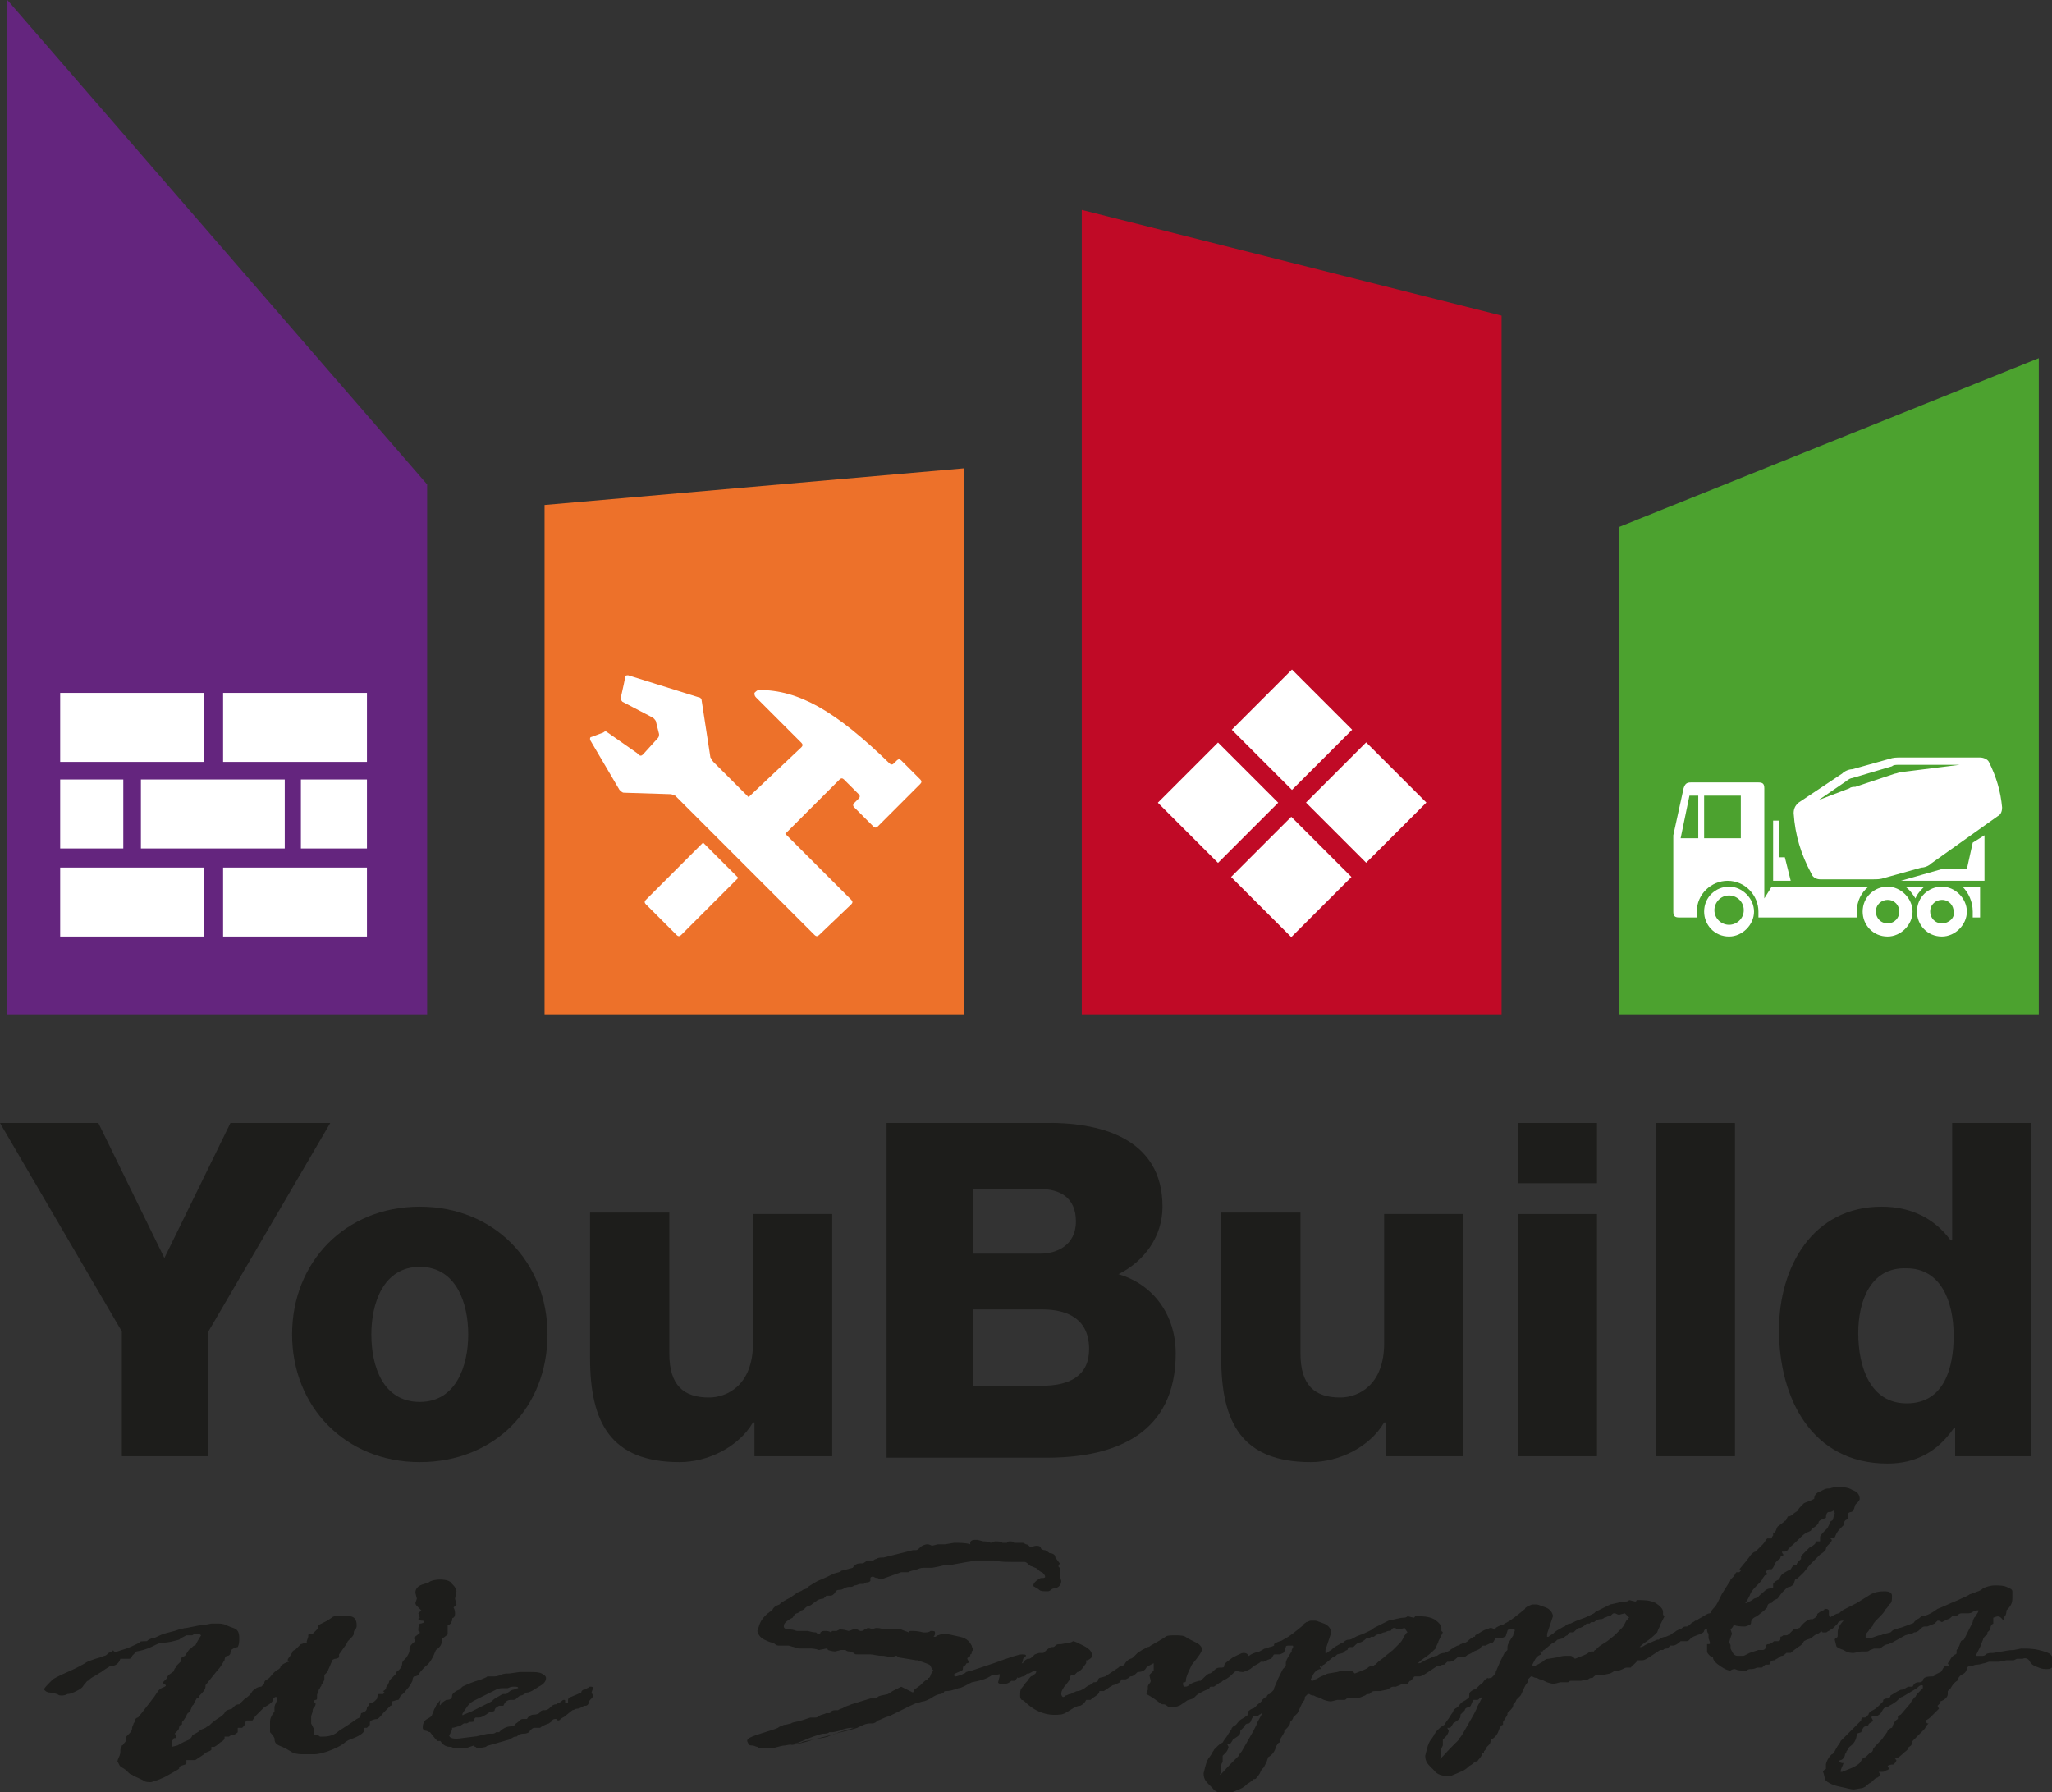 <?xml version="1.0" encoding="utf-8"?>
<!-- Generator: Adobe Illustrator 19.2.0, SVG Export Plug-In . SVG Version: 6.00 Build 0)  -->
<svg version="1.1" id="Layer_1" xmlns="http://www.w3.org/2000/svg" xmlns:xlink="http://www.w3.org/1999/xlink" x="0px" y="0px"
	 viewBox="0 0 139.8 122.1" style="enable-background:new 0 0 139.8 122.1;" xml:space="preserve">
<rect x="0" y="0" width="139.8" height="122.1" fill="#333333" stroke="none"/>
<style type="text/css">
	.st0{fill:#64257E;}
	.st1{fill:#ED712A;}
	.st2{fill:#C00A26;}
	.st3{fill:#4CA22F;}
	.st4{clip-path:url(#SVGID_2_);fill:#FFFFFF;}
	.st5{clip-path:url(#SVGID_2_);fill:#1D1D1B;}
	.st6{clip-path:url(#SVGID_4_);fill:#1D1D1B;}
	.st7{clip-path:url(#SVGID_6_);fill:#1D1D1B;}
	.st8{clip-path:url(#SVGID_8_);fill:#1D1D1B;}
</style>
<polygon class="st0" points="0.5,0 0.5,69.1 29.1,69.1 29.1,33 "/>
<polygon class="st1" points="65.7,69.1 37.1,69.1 37.1,34.4 65.7,31.9 "/>
<polygon class="st2" points="102.3,69.1 73.7,69.1 73.7,14.3 102.3,21.5 "/>
<polygon class="st3" points="110.3,35.9 110.3,69.1 138.9,69.1 138.9,24.4 "/>
<g>
	<defs>
		<rect id="SVGID_1_" width="139.8" height="122.1"/>
	</defs>
	<clipPath id="SVGID_2_">
		<use xlink:href="#SVGID_1_"  style="overflow:visible;"/>
	</clipPath>
	<path class="st4" d="M44,61.3c-0.1,0.1-0.1,0.2,0,0.3l2.1,2.1c0.1,0.1,0.2,0.1,0.3,0l3.9-3.9l-2.4-2.4L44,61.3z"/>
	<path class="st4" d="M42.2,53.8c0.1,0.1,0.2,0.2,0.3,0.2l3.2,0.1c0.1,0,0.2,0.1,0.3,0.1l2.6,2.6l2.4,2.4l4.4,4.4l0.1,0.1
		c0.1,0.1,0.2,0.1,0.3,0l2.2-2.1c0.1-0.1,0.1-0.2,0-0.3l-4.5-4.5l3.7-3.7c0.1-0.1,0.2-0.1,0.3,0l1,1c0.1,0.1,0.1,0.2,0,0.3l-0.3,0.3
		c-0.1,0.1-0.1,0.2,0,0.3l1.3,1.3c0.1,0.1,0.2,0.1,0.3,0l2.9-2.9c0.1-0.1,0.1-0.2,0-0.3l-1.3-1.3c-0.1-0.1-0.2-0.1-0.3,0l-0.2,0.2
		c-0.1,0.1-0.2,0.1-0.3,0c-3.7-3.6-6.2-5-8.9-5c-0.1,0-0.2,0.1-0.3,0.2c0,0.1,0,0.2,0.1,0.3l3.1,3.1c0.1,0.1,0.1,0.2,0,0.3L51,54.3
		l-2.4-2.4c-0.1-0.1-0.1-0.2-0.2-0.3l-0.6-3.9c0-0.1-0.1-0.2-0.2-0.2L42.8,46c-0.1,0-0.2,0-0.2,0.1l-0.1,0.5l-0.2,0.9
		c0,0.1,0,0.2,0.1,0.3l2.1,1.1c0.1,0.1,0.2,0.2,0.2,0.3l0.2,0.8c0,0.1,0,0.2-0.1,0.3l-1,1.1c-0.1,0.1-0.2,0.1-0.3,0l-0.1-0.1l-2-1.4
		c-0.1-0.1-0.2-0.1-0.3,0l-0.8,0.3c-0.1,0-0.1,0.1-0.1,0.1c0,0,0,0.1,0,0.1L42.2,53.8z"/>
	<path class="st4" d="M132.3,62.9c-0.5,0-0.8-0.4-0.8-0.8c0-0.5,0.4-0.8,0.8-0.8c0.5,0,0.8,0.4,0.8,0.8
		C133.2,62.5,132.8,62.9,132.3,62.9 M132.3,60.4c-0.9,0-1.7,0.7-1.7,1.7c0,0.9,0.7,1.7,1.7,1.7c0.9,0,1.7-0.8,1.7-1.7
		C134,61.2,133.2,60.4,132.3,60.4 M128.6,62.9c-0.5,0-0.8-0.4-0.8-0.8c0-0.5,0.4-0.8,0.8-0.8c0.5,0,0.8,0.4,0.8,0.8
		C129.4,62.5,129.1,62.9,128.6,62.9 M128.6,60.4c-0.9,0-1.7,0.7-1.7,1.7c0,0.9,0.7,1.7,1.7,1.7c0.9,0,1.7-0.8,1.7-1.7
		C130.3,61.2,129.5,60.4,128.6,60.4 M117.8,63c-0.5,0-1-0.4-1-1c0-0.5,0.4-1,1-1c0.5,0,1,0.4,1,1C118.8,62.6,118.3,63,117.8,63
		 M117.8,60.4c-0.9,0-1.7,0.7-1.7,1.7c0,0.9,0.7,1.7,1.7,1.7c0.9,0,1.7-0.8,1.7-1.7C119.5,61.2,118.7,60.4,117.8,60.4"/>
	<path class="st4" d="M130.5,61.2c0.1-0.3,0.4-0.6,0.6-0.8h-1.3C130.1,60.6,130.3,60.9,130.5,61.2 M134.4,62.1c0,0.1,0,0.3,0,0.4
		h0.5v-2.1h-1.2C134.1,60.8,134.4,61.4,134.4,62.1 M129.1,52.7c0.1,0,0.3-0.1,0.4-0.1l4-0.5h-4.2c-0.1,0-0.3,0-0.4,0.1l-2.7,0.8
		c-0.1,0-0.3,0.1-0.4,0.2l-1.9,1.3l2.1-0.8c0.1-0.1,0.3-0.1,0.4-0.1L129.1,52.7z M131.6,58.8c-0.2,0.2-0.5,0.3-0.7,0.3l-2.5,0.7
		c-0.3,0.1-0.5,0.1-0.8,0.1H124c-0.2,0-0.5-0.1-0.6-0.4c-0.7-1.3-1.1-2.6-1.2-4.1c0-0.3,0.1-0.5,0.3-0.7l3-2
		c0.2-0.2,0.5-0.3,0.7-0.3l2.5-0.7c0.3-0.1,0.5-0.1,0.8-0.1h5.4c0.2,0,0.5,0.1,0.6,0.3c0.5,1,0.8,2,0.9,3.1c0,0.3-0.1,0.5-0.3,0.6
		L131.6,58.8z M134,59.2h-1.7l-2.8,0.8h5.7v-3.1l-0.8,0.5L134,59.2z M118.6,54.2h-2.5v2.9h2.5V54.2z M115.7,54.2h-0.6l-0.6,2.9h1.2
		V54.2z M120.7,60.4h6.6c-0.5,0.4-0.8,1-0.8,1.7c0,0.1,0,0.3,0,0.4h-6.7v-0.4c0-1.1-0.9-2.1-2.1-2.1c-1.1,0-2.1,0.9-2.1,2.1v0.4
		h-1.2c-0.3,0-0.4-0.1-0.4-0.4v-4.8c0-0.1,0-0.3,0-0.4l0.7-3.2c0.1-0.3,0.2-0.4,0.5-0.4h4.6c0.3,0,0.4,0.1,0.4,0.4v7.5L120.7,60.4z
		 M122,60h-1.2v-4.1h0.4v2.5h0.4L122,60z"/>
	<rect x="80.1" y="51.8" transform="matrix(0.707 -0.707 0.707 0.707 -14.371 74.689)" class="st4" width="5.8" height="5.8"/>
	<rect x="85.1" y="46.8" transform="matrix(0.707 -0.707 0.707 0.707 -9.334 76.787)" class="st4" width="5.8" height="5.8"/>
	
		<rect x="90.2" y="51.8" transform="matrix(0.707 -0.707 0.707 0.707 -11.419 81.82)" class="st4" width="5.8" height="5.8"/>
	<rect x="85.1" y="56.8" transform="matrix(0.707 -0.707 0.707 0.707 -16.451 79.749)" class="st4" width="5.8" height="5.8"/>
	<rect x="4.1" y="53.1" class="st4" width="4.3" height="4.7"/>
	<rect x="20.5" y="53.1" class="st4" width="4.5" height="4.7"/>
	<rect x="9.6" y="53.1" class="st4" width="9.8" height="4.7"/>
	<rect x="4.1" y="47.2" class="st4" width="9.8" height="4.7"/>
	<rect x="15.2" y="47.2" class="st4" width="9.8" height="4.7"/>
	<rect x="4.1" y="59.1" class="st4" width="9.8" height="4.7"/>
	<rect x="15.2" y="59.1" class="st4" width="9.8" height="4.7"/>
	<polygon class="st5" points="15.7,76.5 11.2,85.7 6.7,76.5 0,76.5 8.3,90.7 8.3,99.2 14.2,99.2 14.2,90.7 22.5,76.5 	"/>
	<path class="st5" d="M28.6,95.5c2.5,0,3.3-2.5,3.3-4.6c0-2.1-0.8-4.6-3.3-4.6s-3.3,2.5-3.3,4.6C25.3,93.1,26.1,95.5,28.6,95.5
		 M28.6,82.2c5.1,0,8.7,3.8,8.7,8.7c0,5-3.6,8.7-8.7,8.7c-5.1,0-8.7-3.8-8.7-8.7C19.9,86,23.5,82.2,28.6,82.2"/>
	<path class="st5" d="M56.6,99.2h-5.2v-2.3h-0.1c-1,1.7-3.1,2.7-5,2.7c-4.7,0-6.1-2.7-6.1-7.1v-9.9h5.4v9.6c0,2.2,1,3,2.7,3
		c1.2,0,3-0.8,3-3.7v-8.8h5.4V99.2z"/>
	<path class="st5" d="M66.3,94.4h4.7c1.9,0,3.2-0.7,3.2-2.5c0-2-1.4-2.7-3.2-2.7h-4.7V94.4z M66.3,85.4h4.6c1,0,2.4-0.5,2.4-2.2
		c0-1.7-1.2-2.2-2.4-2.2h-4.6V85.4z M60.4,76.5H71c3.9-0.1,8.2,1,8.2,5.7c0,2-1.2,3.7-3,4.6c2.4,0.7,3.9,2.8,3.9,5.4
		c0,5.4-4,7.1-8.8,7.1H60.4V76.5z"/>
	<path class="st5" d="M99.6,99.2h-5.2v-2.3h-0.1c-1,1.7-3.1,2.7-5,2.7c-4.7,0-6.1-2.7-6.1-7.1v-9.9h5.4v9.6c0,2.2,1,3,2.7,3
		c1.2,0,3-0.8,3-3.7v-8.8h5.4V99.2z"/>
	<path class="st5" d="M103.4,82.7h5.4v16.5h-5.4V82.7z M108.8,80.6h-5.4v-4.1h5.4V80.6z"/>
	<rect x="112.8" y="76.5" class="st5" width="5.4" height="22.7"/>
	<path class="st5" d="M126.6,90.8c0,2.3,0.8,4.8,3.3,4.8c2.6,0,3.2-2.5,3.2-4.6c0-2.4-0.9-4.6-3.2-4.6
		C127.4,86.3,126.6,88.7,126.6,90.8 M138.4,99.2h-5.2v-1.9h-0.1c-1.1,1.6-2.6,2.4-4.5,2.4c-5.2,0-7.4-4.5-7.4-9.1
		c0-4.3,2.3-8.4,7-8.4c2,0,3.6,0.8,4.7,2.3h0.1v-8h5.4V99.2z"/>
	<path class="st5" d="M8,112.5l0.3-0.1c0.4-0.1,0.8-0.3,1.2-0.5c0-0.1,0.2-0.1,0.5-0.1c0.1-0.1,0.3-0.2,0.4-0.2
		c0.1,0,0.3-0.1,0.5-0.2c0.2-0.1,0.6-0.2,1-0.3l0.3-0.1c0.1,0,0.3-0.1,0.5-0.1l0.5-0.1c0.4-0.1,0.8-0.1,1.2-0.2c0,0,0.2,0,0.5,0
		c0.3,0,0.5,0.1,0.5,0.1s0.2,0.1,0.5,0.2c0.3,0.1,0.4,0.3,0.4,0.7c0,0.2,0,0.4-0.1,0.6c0,0-0.1,0-0.3,0.1s-0.2,0.2-0.2,0.3
		c0,0.1-0.1,0.2-0.2,0.2c-0.1,0-0.2,0.1-0.2,0.3c-0.1,0.1-0.2,0.4-0.5,0.7l-0.8,1l0,0.1c0,0.2-0.2,0.4-0.4,0.6l-0.1,0.2l-0.1,0
		c-0.1,0.2-0.2,0.3-0.2,0.4l-0.1,0.1c-0.1,0.2-0.1,0.4-0.3,0.5c0,0-0.1,0.1-0.1,0.2l-0.2,0.3c-0.1,0.1-0.1,0.1-0.1,0.2
		c0,0.1,0,0.1-0.1,0.1c0,0-0.1,0.1-0.1,0.2c0,0.1-0.1,0.2-0.2,0.3s-0.1,0.1-0.1,0.1l0.1,0.1l0,0.1c0,0,0,0.1,0,0.1c0,0-0.1,0-0.1,0
		c0,0-0.1,0-0.1,0.1c0,0-0.1,0.1-0.1,0.1l0,0.2l0,0.2l0,0l0.4-0.1c0,0,0.3-0.2,0.8-0.4c0.1-0.1,0.2-0.2,0.2-0.3
		c0.2-0.1,0.4-0.2,0.5-0.3c0.1-0.1,0.2-0.1,0.4-0.2c0.1-0.1,0.2-0.1,0.3-0.2c0.1-0.1,0.3-0.3,0.8-0.6l0.2-0.2c0-0.1,0.1-0.2,0.5-0.3
		l0.2-0.2c0,0,0.1-0.1,0.3-0.1c0.1-0.1,0.2-0.2,0.4-0.4c0.2-0.1,0.4-0.3,0.5-0.5c0.2-0.2,0.4-0.3,0.6-0.3l0.2-0.2
		c0-0.1,0-0.2,0.2-0.3c0.2-0.1,0.3-0.3,0.4-0.4c0.1-0.1,0.2-0.2,0.4-0.3l0.1-0.1c0-0.1,0.1-0.2,0.3-0.3c0.2-0.1,0.3-0.1,0.3-0.1
		l-0.1-0.1c0,0,0-0.1,0.1-0.2c0.1-0.1,0.1-0.2,0.2-0.3c0-0.1,0.1-0.2,0.2-0.2c0.2-0.2,0.3-0.3,0.4-0.4c0.1,0,0.2-0.1,0.4-0.1l0-0.1
		l0.1-0.3l0-0.1c0-0.1,0.1-0.1,0.3-0.1c0,0,0.1-0.1,0.2-0.2c0.1-0.1,0.2-0.2,0.2-0.3l0-0.1c0.2-0.1,0.4-0.2,0.6-0.3l0.3-0.2
		c0.1-0.1,0.2-0.1,0.3-0.1c0.1,0,0.2,0,0.3,0c0.1,0,0.3,0,0.6,0c0.3,0,0.5,0.2,0.5,0.6c0,0.1,0,0.2-0.1,0.3
		c-0.1,0.1-0.1,0.2-0.1,0.3c0,0.1-0.1,0.2-0.4,0.5l-0.1,0.2l-0.5,0.7l0,0.1l0,0.1c0,0-0.1,0.1-0.3,0.1l-0.2,0.1c0,0,0,0,0,0.1
		l-0.3,0.7c0,0-0.1,0.1-0.2,0.2c0,0,0,0.1,0,0.2c0,0.1,0,0.2-0.1,0.3c0,0.1-0.1,0.1-0.1,0.2c0,0.1-0.1,0.1-0.1,0.2
		c-0.1,0.1-0.1,0.2-0.1,0.2l0,0.1c-0.1,0.1-0.1,0.1-0.1,0.2l0,0.1l0,0.1c0,0,0,0.1-0.1,0.1c-0.1,0-0.1,0.1-0.1,0.1
		c0,0,0,0.1,0.1,0.1l0,0.1c0,0,0,0.1-0.1,0.2c-0.1,0.1-0.1,0.2-0.1,0.3l-0.1,0.3l0,0.2l0,0.3l0.2,0.4l0,0.3c0,0.1,0.1,0.1,0.2,0.1
		c0.1,0,0.2,0.1,0.2,0.1c0,0,0.1,0,0.2,0c0.4,0,0.8-0.1,1.1-0.4c0.8-0.5,1.2-0.8,1.2-0.8l0.2-0.1c0.1-0.2,0.1-0.3,0.1-0.3
		c0,0,0.1,0,0.2-0.1c0.1,0,0.2-0.1,0.2-0.3l0.1-0.1l0.1-0.2c0.3,0,0.4-0.2,0.5-0.3c0-0.2,0.1-0.3,0.1-0.3l0.3,0l0.1-0.1l-0.1-0.1
		c0.2-0.1,0.2-0.2,0.2-0.2c0,0,0-0.1,0.1-0.2l0.1-0.2c0-0.1,0.1-0.2,0.2-0.3c0.1-0.1,0.2-0.2,0.3-0.3l0-0.1c0.3-0.2,0.4-0.4,0.4-0.6
		c0-0.1,0.1-0.2,0.3-0.4c0.1-0.2,0.2-0.3,0.2-0.5l0-0.1c0-0.1,0.1-0.3,0.4-0.5l-0.1-0.2c0-0.1,0.1-0.1,0.2-0.2
		c0.1-0.1,0.2-0.1,0.2-0.2c0,0,0-0.1-0.1-0.1l0-0.1c0-0.1,0-0.2,0.1-0.4c0.2,0,0.3-0.1,0.3-0.1c0-0.1-0.1-0.1-0.2-0.1
		c-0.1,0-0.2-0.1-0.2-0.1c0,0,0-0.1,0.1-0.1l-0.1-0.3c0,0,0.1-0.1,0.2-0.2c0,0-0.1-0.1-0.1-0.1c0,0-0.1-0.1-0.2-0.2
		c-0.1-0.1-0.1-0.2-0.1-0.2l0.1-0.3l-0.1-0.4c0-0.3,0.2-0.5,0.6-0.6l0.3-0.1c0.1-0.1,0.4-0.2,0.8-0.2c0.4,0,0.7,0.1,0.8,0.3l0.1,0.1
		c0.1,0.1,0.2,0.3,0.2,0.4l-0.1,0.5l0.1,0.4c0,0,0,0.1-0.1,0.1l-0.1,0.1c0.1,0.2,0.1,0.3,0.1,0.4c0,0.1,0,0.2-0.1,0.3
		c-0.1,0-0.1,0.1-0.1,0.2l-0.1,0.2c-0.1,0.1-0.2,0.1-0.2,0.1c0,0,0,0.2,0,0.6c0,0.1-0.1,0.1-0.2,0.2c-0.1,0.1-0.2,0.1-0.2,0.1
		c0,0,0,0.1,0,0.1l0,0.1c0,0.2-0.1,0.4-0.4,0.6c-0.2,0.5-0.4,0.9-0.7,1.1c-0.2,0.2-0.4,0.4-0.5,0.6c0,0-0.1,0.1-0.3,0.1
		c0,0-0.1,0.1-0.1,0.3c-0.1,0.2-0.2,0.4-0.4,0.6c-0.2,0.3-0.4,0.4-0.4,0.4l-0.1,0.2c0,0.1-0.1,0.1-0.1,0.1c-0.1,0-0.3,0.1-0.4,0.1
		l0,0.2c0,0,0,0.1-0.1,0.1c-0.1,0.1-0.2,0.2-0.4,0.4c-0.2,0.2-0.3,0.4-0.5,0.5c-0.2,0-0.4,0.1-0.4,0.1c0,0,0,0-0.1,0.1
		c0,0.1,0,0.1,0,0.2c0,0-0.1,0.1-0.2,0.2c0,0-0.1,0-0.1,0c-0.1,0-0.1,0-0.1,0.1l0,0l0,0.1c0,0.1-0.2,0.3-0.7,0.5
		c-0.3,0.1-0.5,0.2-0.6,0.3c-0.1,0.1-0.4,0.3-0.9,0.5c-0.5,0.2-0.9,0.3-1.2,0.3l-0.3,0l-0.5,0c-0.4,0-0.7-0.1-0.8-0.2
		c-0.2-0.1-0.3-0.2-0.4-0.2c-0.1-0.1-0.2-0.1-0.4-0.2c-0.2-0.1-0.3-0.2-0.3-0.5c0,0-0.1-0.2-0.3-0.4c0-0.2,0-0.4,0-0.5l0-0.2
		c0-0.1,0-0.2,0.1-0.4c0.1-0.2,0.2-0.3,0.2-0.3l0-0.1l0-0.2c0,0,0-0.1,0.1-0.3c0.1-0.2,0.1-0.3,0.1-0.3c0-0.1-0.1-0.1-0.1-0.1
		c-0.1,0-0.2,0.1-0.2,0.2c0,0.1-0.2,0.3-0.6,0.5l-0.5,0.5c0,0-0.1,0.1-0.1,0.1l-0.2,0.3c0,0-0.1,0-0.1,0c0,0,0,0-0.1,0l-0.2,0
		c0,0-0.1,0.1-0.1,0.2c0,0.1-0.1,0.2-0.2,0.3l-0.3,0l0,0.1l0,0.2c0,0-0.1,0.1-0.3,0.2c-0.1,0-0.2,0-0.3,0.1c0,0,0,0,0,0l-0.3,0l0,0
		l0,0.1c0,0.1-0.1,0.2-0.3,0.3c-0.2,0.2-0.4,0.3-0.4,0.3c-0.1,0-0.2,0-0.2,0l0,0l0,0.2c-0.1,0.1-0.2,0.1-0.4,0.2
		c0,0-0.1,0.1-0.1,0.1l-0.6,0.4c-0.1,0-0.2,0-0.4,0c0,0-0.1,0-0.2,0c0,0,0,0.1,0,0.2c0,0.1-0.1,0.1-0.4,0.2l-0.1,0.1
		c0.1,0.1-0.2,0.2-0.7,0.5c-0.5,0.3-0.9,0.4-1.2,0.5c-0.2,0-0.4,0-0.5-0.1C9.2,121,9.1,121,9,120.9c-0.1,0-0.2-0.1-0.3-0.2
		c-0.1-0.1-0.2-0.2-0.4-0.3c-0.2-0.1-0.2-0.3-0.3-0.4c0,0,0-0.1,0.1-0.3c0.1-0.2,0.1-0.3,0.1-0.5c0-0.1,0.1-0.2,0.1-0.3
		c0.1,0,0.1-0.1,0.2-0.2c0.1-0.1,0.1-0.2,0.1-0.2l0-0.1c0,0,0,0,0-0.1c0,0,0.1-0.1,0.2-0.2c0.1-0.1,0.2-0.2,0.2-0.4
		c0-0.1,0.1-0.2,0.1-0.3c0,0,0.1-0.1,0.1-0.2c0-0.1,0.1-0.2,0.2-0.2c0.1-0.1,0.4-0.5,1.1-1.4c0.2-0.3,0.3-0.5,0.5-0.6
		c0.2-0.1,0.3-0.1,0.3-0.2c-0.1-0.1-0.2-0.1-0.2-0.2l0.3-0.3c0-0.1,0-0.1,0.1-0.2c0.1-0.1,0.2-0.1,0.2-0.2l0.1,0
		c0.1-0.2,0.1-0.3,0.2-0.3c0,0,0-0.1,0-0.1c0,0,0.1-0.1,0.3-0.3l0-0.2l0.1-0.1l0.2-0.1c0.2-0.3,0.3-0.5,0.4-0.5l0.1-0.1
		c0.1-0.1,0.1-0.1,0.2-0.1c0.2-0.4,0.4-0.7,0.4-0.7c0,0-0.1-0.1-0.2-0.1l-0.1,0c-0.2,0-0.3,0.1-0.3,0.1l-0.4,0
		c-0.2,0.1-0.4,0.2-0.5,0.3c-0.4,0.1-0.7,0.2-1.1,0.2c-0.2,0-0.4,0.1-0.6,0.2c-0.2,0.1-0.6,0.3-1.2,0.4L9,112.8
		C9,112.9,8.9,113,8.8,113l-0.6,0c-0.1,0.3-0.3,0.5-0.7,0.5c-0.3,0.2-0.5,0.3-0.6,0.4c-0.2,0.1-0.3,0.2-0.5,0.3
		c-0.2,0.1-0.3,0.2-0.4,0.3c-0.1,0-0.1,0.1-0.3,0.3c-0.1,0.2-0.3,0.3-0.5,0.4c-0.2,0.1-0.4,0.2-0.6,0.2c-0.2,0.1-0.3,0.1-0.4,0.1
		c-0.1,0-0.2,0-0.3-0.1c-0.1,0-0.3-0.1-0.5-0.1c-0.2,0-0.3-0.1-0.4-0.2c0-0.1,0.2-0.3,0.6-0.7c0,0,0.3-0.2,1-0.5
		c0.7-0.3,1-0.5,1.2-0.6c0.1-0.1,0.4-0.2,0.7-0.3c0.4-0.1,0.6-0.2,0.6-0.2c0.1,0,0.2-0.1,0.3-0.2c0.2-0.1,0.3-0.1,0.3-0.2
		C7.8,112.6,7.9,112.5,8,112.5"/>
	<path class="st5" d="M33.6,115.2l-0.2,0.1c0,0-0.2,0.1-0.4,0.2c-0.2,0.1-0.4,0.2-0.6,0.3c-0.2,0.1-0.4,0.2-0.6,0.5
		c-0.2,0.3-0.3,0.4-0.3,0.5c0,0,0,0.1,0.1,0l0.5-0.2c0.2-0.1,0.4-0.2,0.6-0.3c0.2-0.1,0.4-0.2,0.8-0.4l0.1-0.1c0,0,0.1-0.1,0.3-0.2
		c0.2-0.1,0.3-0.2,0.4-0.2l0.2,0c0.2-0.2,0.4-0.3,0.5-0.3c0.2-0.1,0.3-0.1,0.3-0.1c0-0.1-0.1-0.1-0.3-0.1c-0.1,0-0.2,0-0.4,0.1
		l-0.4,0c0,0-0.2,0-0.4,0.1L33.6,115.2z M30.1,116l0.3-0.2c0.3,0,0.4-0.1,0.4-0.3c0-0.1,0.2-0.3,0.5-0.4l0.2-0.2
		c0.2-0.1,0.6-0.3,1.3-0.5c0.2-0.1,0.3-0.1,0.4-0.2c0,0,0,0,0.1,0l0.3,0c0.1,0,0.3,0,0.5-0.1c0.2-0.1,0.4-0.1,0.6-0.1l0.7-0.1
		c0,0,0.1,0,0.3,0c0.1,0,0.3,0,0.5,0c0.2,0,0.5,0,0.7,0.1c0.2,0.1,0.3,0.2,0.3,0.3c0,0.2-0.1,0.4-0.5,0.6c-0.3,0.2-0.6,0.4-0.8,0.4
		c-0.2,0.1-0.3,0.2-0.4,0.2c-0.1,0-0.2,0.1-0.3,0.2c-0.1,0.1-0.2,0.1-0.2,0.1c0,0-0.1,0-0.1,0c0,0-0.1,0-0.1,0
		c-0.2,0-0.4,0.1-0.5,0.4l-0.3,0c-0.2,0.1-0.3,0.2-0.3,0.3c0,0.1-0.2,0.1-0.3,0.1c-0.4,0.3-0.6,0.4-0.8,0.4c0,0-0.1,0-0.2,0
		c-0.1,0.1-0.1,0.1-0.1,0.2c0,0.1-0.1,0.1-0.3,0.1l-0.2,0.1l-0.2,0l-0.3,0.2c-0.2,0-0.3,0.1-0.5,0.1c0,0.1,0,0.2-0.1,0.3
		c0,0.1-0.1,0.2-0.1,0.2c0,0.2,0.3,0.3,0.9,0.2l0.8-0.1c0.2,0,0.4-0.1,0.6-0.1c0.2-0.1,0.4-0.1,0.6-0.1c0.1,0,0.2,0,0.3-0.1l0.2,0
		c0.1-0.1,0.2-0.2,0.4-0.3c0.2-0.1,0.4-0.1,0.5-0.1l0.2-0.1c0-0.1,0.1-0.1,0.2-0.2l0.1-0.1c0.1-0.1,0.2-0.1,0.2-0.1l0.2,0l0.1,0
		c0.1-0.2,0.3-0.3,0.5-0.3c0.2,0,0.4-0.1,0.4-0.2c0.1-0.1,0.2-0.1,0.3-0.1c0.2,0,0.3-0.1,0.4-0.2c0.1-0.1,0.2-0.2,0.4-0.2
		c0.1-0.1,0.3-0.1,0.3-0.2c0.1,0,0.1-0.1,0.2-0.1c0.1,0,0.1,0,0.1,0.1c0,0.1,0,0.1,0.1,0.1c0,0,0.1,0,0.1,0c0,0,0-0.1,0-0.1l0-0.1
		c0-0.1,0.1-0.2,0.2-0.2l0.7-0.3c0-0.1,0.1-0.2,0.2-0.2c0.1,0,0.2-0.1,0.2-0.1c0.1,0,0.1-0.1,0.2-0.1c0.1,0,0.2,0,0.2,0.1l-0.1,0.3
		l0.1,0.2c0,0,0,0.1-0.1,0.2c-0.1,0.1-0.2,0.2-0.2,0.3c0,0.1-0.1,0.2-0.2,0.2l-0.1,0c-0.2,0.1-0.3,0.2-0.5,0.2
		c-0.1,0-0.2,0.1-0.3,0.1l-0.5,0.4c-0.1,0.1-0.2,0.1-0.3,0.2c-0.1,0.1-0.1,0.1-0.2,0.1l-0.1-0.1c0,0,0,0-0.1,0
		c-0.1,0-0.2,0.1-0.2,0.1c0,0.1-0.1,0.1-0.2,0.2c-0.3,0.1-0.5,0.2-0.6,0.3l-0.1,0l-0.3,0c-0.1,0-0.2,0.1-0.3,0.2
		c0,0.1-0.2,0.2-0.4,0.2c-0.3,0-0.4,0.1-0.5,0.2c0,0-0.1,0-0.1,0c-0.1,0-0.2,0.1-0.4,0.2l-1.4,0.4c-0.1,0-0.2,0.1-0.2,0.1l-0.5,0.1
		c-0.1,0-0.1,0-0.2-0.1c-0.1,0-0.1-0.1-0.1-0.1l-0.3,0.1c-0.2,0.1-0.4,0.1-0.6,0.1c-0.1,0-0.2,0-0.4,0c-0.1,0-0.2-0.1-0.3-0.1
		c-0.3,0-0.5-0.1-0.7-0.4l-0.2,0c0,0-0.2-0.2-0.5-0.6c-0.1,0-0.2-0.1-0.3-0.1c-0.1,0-0.2-0.1-0.2-0.2c0-0.3,0.1-0.5,0.3-0.6
		c0.2-0.1,0.3-0.2,0.3-0.2l0.2-0.5c0,0,0.1-0.1,0.1-0.2l0.3-0.4C29.9,116.3,30,116.2,30.1,116"/>
	<path class="st5" d="M56.7,118l-0.2,0c-0.1,0.1-0.3,0.1-0.4,0.1c-0.1,0-0.4,0.1-0.7,0.2c-0.3,0.1-0.7,0.3-1,0.4
		c-0.4,0.1-0.6,0.2-0.6,0.2c0.5-0.1,1.1-0.2,1.6-0.4l1.2-0.3c0.2,0,0.3-0.1,0.3-0.1c0.1,0,0.2-0.1,0.3-0.1l0.3-0.1
		c0.1,0,0.2-0.1,0.4-0.1c0.2-0.1,0.3-0.1,0.3-0.1c0,0,0,0-0.1,0c-0.4,0-0.7,0.1-0.9,0.2C56.8,118,56.7,118,56.7,118 M62.2,115.3
		l0.1-0.2l0.4-0.3c0.2-0.2,0.4-0.4,0.5-0.4c0-0.1,0-0.1,0.1-0.1c0,0,0.1-0.1,0.1-0.2l0.1-0.2c0,0,0.1-0.1,0.1-0.1c0,0,0,0-0.1-0.1
		l-0.1-0.2c0-0.1-0.3-0.2-0.9-0.4l-0.1,0l-1.2-0.2l-0.1-0.1l-0.1,0l-0.2,0.1l0,0l-0.6-0.1c-0.5,0-0.7-0.1-0.9-0.1c0,0-0.1,0-0.1,0
		l-0.7,0c-0.2,0-0.3,0-0.3-0.1c0,0-0.1,0-0.3-0.1c-0.1,0-0.2,0-0.3-0.1c0,0-0.1,0-0.3,0l-0.4,0.1c0,0-0.2,0-0.5-0.1
		c0-0.1-0.1-0.1-0.1-0.1l-0.5,0.1c-0.3-0.1-0.5-0.1-0.5-0.1c-0.1,0-0.2,0-0.6,0c-0.3,0-0.5,0-0.6-0.1c-0.1,0-0.3-0.1-0.4-0.1l-0.1,0
		c0,0-0.1,0-0.2,0l-0.3,0c-0.1,0-0.2,0-0.3-0.1c-0.1-0.1-0.3-0.1-0.5-0.2c-0.2-0.1-0.3-0.1-0.5-0.3c-0.1-0.1-0.2-0.3-0.2-0.4
		c0,0,0,0,0,0l0.1-0.3c0.1-0.4,0.4-0.8,0.9-1.1c0.1-0.2,0.2-0.3,0.5-0.4l0.1-0.1c0.3-0.2,0.5-0.3,0.7-0.4c0.1-0.1,0.3-0.2,0.4-0.3
		c0.2-0.1,0.3-0.1,0.4-0.2l0.3-0.1c0-0.1,0.2-0.2,0.7-0.5c0.5-0.2,0.9-0.4,1.1-0.5c0.3-0.1,0.5-0.1,0.5-0.2c0.1,0,0.4-0.1,0.8-0.2
		c0.1-0.2,0.3-0.3,0.5-0.3l0.2,0l0.3-0.2l0.4,0c0,0,0.1-0.1,0.2-0.1c0.1-0.1,0.3-0.1,0.5-0.1l2-0.5l0.1,0l0.1,0
		c0.1,0,0.2-0.1,0.3-0.2c0.1-0.1,0.3-0.2,0.5-0.2c0,0,0.1,0,0.3,0.1c0,0,0,0,0,0l0.4-0.1l0.5,0l0.6-0.1c0.4,0,0.8,0,1.1,0.1l0,0
		l0-0.1c0-0.1,0.1-0.2,0.3-0.2c0.1,0,0.1,0,0.2,0L67,105l0.1,0c0,0,0.2,0,0.4,0.1c0.2-0.1,0.3-0.1,0.3-0.1c0.2,0,0.4,0,0.5,0.1
		l0.3,0c0.1-0.1,0.1-0.1,0.2-0.1c0.1,0,0.2,0,0.3,0.1l0.1,0l0.4,0c0,0,0.1,0,0.1,0l0.2,0.1c0.1,0,0.2,0.1,0.2,0.1
		c0,0,0.1,0.1,0.1,0.1c0.3-0.1,0.4-0.1,0.4-0.1c0.1,0,0.2,0,0.3,0.1c0,0.1,0.1,0.2,0.3,0.2c0.2,0.1,0.3,0.2,0.3,0.2
		c0.2,0,0.4,0.1,0.4,0.3l0.3,0.4l-0.1,0.2c0.1,0.1,0.1,0.1,0.1,0.2l0,0.4l0.1,0.4c0,0.2-0.1,0.4-0.4,0.5c-0.1,0-0.2,0-0.3,0.1
		c-0.1,0.1-0.2,0.1-0.2,0.1c-0.3,0-0.5,0-0.6-0.1c-0.1-0.1-0.2-0.1-0.3-0.2c-0.1,0-0.1-0.1-0.1-0.1c0-0.1,0.1-0.3,0.5-0.5
		c0.2,0,0.3,0,0.3-0.1c0-0.1-0.1-0.2-0.2-0.3c-0.1,0-0.2-0.1-0.3-0.2c-0.1-0.1-0.2-0.1-0.4-0.2c-0.1,0-0.2-0.1-0.3-0.2
		c-0.1-0.1-0.2-0.1-0.2-0.1l-0.2,0l-0.5,0c-0.5,0-1,0-1.4-0.1l-0.3,0l-0.9,0c-0.2,0-0.4,0.1-0.6,0.1l-1.1,0.2l-0.4,0
		c0,0-0.3,0.1-0.9,0.2l-0.2,0l-0.4,0c0,0-0.2,0-0.4,0.1c-0.3,0.1-0.5,0.1-0.6,0.2l-0.1,0c0,0-0.1,0-0.1,0l-0.3,0l-1.4,0.5l-0.2-0.1
		c-0.2,0-0.3-0.1-0.3-0.1c-0.2,0-0.2,0.1-0.2,0.1l0,0.2c-0.1,0.1-0.2,0.1-0.3,0.1c0,0-0.1,0.1-0.2,0.1l-0.2,0
		c-0.1,0-0.2,0.1-0.4,0.1c-0.1,0.1-0.2,0.1-0.3,0.1c-0.1,0-0.2,0-0.4,0.1c0,0-0.1,0.1-0.3,0.1c-0.2,0-0.3,0.1-0.3,0.2
		c-0.1,0.1-0.2,0.2-0.3,0.2l-0.3,0l-0.2,0.2c-0.2,0-0.4,0.1-0.4,0.1c-0.1,0.1-0.3,0.2-0.4,0.3c-0.1,0.1-0.3,0.1-0.4,0.2
		c-0.1,0.1-0.2,0.2-0.3,0.2c-0.1,0.1-0.1,0.1-0.3,0.2c-0.1,0-0.2,0.1-0.3,0.3l-0.2,0.1c-0.3,0.2-0.4,0.3-0.4,0.5
		c0,0.1,0.1,0.2,0.4,0.2c0.3,0,0.4,0.1,0.5,0.1c0.1,0,0.2,0,0.3,0c0.1,0,0.3,0,0.4,0c0.1,0,0.3,0.1,0.6,0.1c0.1,0.1,0.1,0.1,0.2,0.1
		c0,0,0.1,0,0.1-0.1c0.1-0.1,0.2-0.1,0.3-0.1c0.1,0,0.3,0,0.4,0.1l0.1-0.1l0.1,0l0.2,0l0,0l0.2-0.1c0,0,0.1,0,0.1,0
		c0,0,0.2,0,0.5,0.1l0,0c0,0,0.1,0,0.3-0.1c0.2,0,0.3,0,0.3,0l0.2,0.1c0,0,0,0,0.1,0c0,0,0.1,0,0.2-0.1c0.1,0,0.2-0.1,0.2-0.1
		c0.1,0,0.2,0,0.3,0.1c0.2-0.1,0.3-0.1,0.3-0.1c0.1,0,0.3,0,0.5,0.1l0.3,0l0.4,0l0.5,0c0.2,0.1,0.3,0.1,0.5,0.2
		c0-0.1,0.1-0.1,0.2-0.1c0.2,0,0.4,0,0.8,0.1l0.1,0l0.1,0c0.2,0,0.3-0.1,0.3-0.1c0.2,0,0.3,0,0.3,0.1c0,0.1,0,0.2-0.1,0.3
		c0,0,0.1,0,0.1,0c0.1,0,0.1-0.1,0.2-0.1l0.3-0.1c0,0,0.1,0,0.1,0c0.3,0,0.6,0.1,1.1,0.2s0.7,0.4,0.8,0.6c0,0.1,0.1,0.2,0.1,0.3
		l-0.1,0.1l0,0.1c0,0,0,0.1-0.1,0.1l0,0.1c0,0-0.1,0.1-0.1,0.1c0,0-0.1,0-0.1,0.1l0.1,0.2l0,0c0,0,0,0.1-0.1,0.1
		c-0.1,0-0.1,0.1-0.1,0.1c0,0-0.1,0.1-0.1,0.1c-0.1,0-0.1,0.1-0.1,0.2c0,0.1-0.1,0.1-0.3,0.2c-0.2,0.1-0.3,0.1-0.3,0.2
		c0,0,0,0.1,0.1,0.1c0.1,0,0.3-0.1,0.4-0.1c0.1-0.1,0.3-0.1,0.3-0.2c0.1,0,0.2-0.1,0.4-0.1l1.5-0.5c1.1-0.4,1.7-0.6,1.9-0.6
		c0.2,0,0.3,0,0.3,0.1c0,0-0.1,0.1-0.2,0.2c0,0.3-0.2,0.5-0.6,0.6c-0.2,0.1-0.3,0.1-0.4,0.2l-0.1,0c-0.3,0.2-0.6,0.3-0.9,0.3l-0.1,0
		c-0.4,0.3-0.9,0.4-1.4,0.5c-0.4,0.2-0.7,0.4-0.9,0.4l-0.3,0.1c-0.3,0.1-0.5,0.1-0.6,0.1c0,0-0.1,0-0.1,0.1l-0.2,0.1
		c-0.2,0-0.4,0.1-0.7,0.3c-0.2,0.1-0.4,0.2-0.5,0.2c-0.1,0-0.3,0.1-0.4,0.1c-0.1,0-0.7,0.3-1.7,0.8l-0.2,0.1
		c-0.4,0.1-0.7,0.3-0.8,0.3c-0.1,0.1-0.2,0.2-0.4,0.2l-0.1,0c-0.3,0-0.5,0.1-0.9,0.3c0,0-0.3,0.1-0.7,0.2c-0.4,0.1-0.9,0.2-1.3,0.4
		c-0.3,0.1-0.6,0.1-1,0.2c-0.4,0.1-0.7,0.1-0.8,0.2l-1.1,0.2c-0.2,0-0.5,0.1-0.9,0.2c-0.2,0-0.4,0-0.5,0l-0.3,0c0,0-0.1,0-0.2-0.1
		c-0.1,0-0.2-0.1-0.4-0.1c-0.2,0-0.2-0.1-0.3-0.3c0-0.2,0.3-0.3,0.9-0.5c0.6-0.2,1-0.3,1.2-0.4c0.1-0.1,0.2-0.1,0.4-0.2
		c0.2,0,0.4-0.1,0.5-0.1c0.1-0.1,0.4-0.1,0.7-0.2l0.6-0.2c0,0,0.1,0,0.1,0l0.2,0c0.1,0,0.2,0,0.3-0.1c0.1-0.1,0.3-0.1,0.5-0.2l0.2,0
		c0,0,0.1,0,0.1-0.1c0,0,0.1-0.1,0.3-0.1l0,0l0.2,0c0.1-0.1,0.3-0.1,0.4-0.2c0.2-0.1,0.3-0.1,0.5-0.2l1.3-0.4l0.3,0
		c0.1,0,0.1,0,0.2-0.1c0.1-0.1,0.3-0.1,0.7-0.2c0.1-0.1,0.2-0.1,0.3-0.2c0.2-0.1,0.4-0.2,0.6-0.3L62.2,115.3z"/>
</g>
<g>
	<defs>
		<rect id="SVGID_3_" width="139.8" height="122.1"/>
	</defs>
	<clipPath id="SVGID_4_">
		<use xlink:href="#SVGID_3_"  style="overflow:visible;"/>
	</clipPath>
	<path class="st6" d="M69.5,113.3l0.2,0c0-0.1,0.1-0.2,0.3-0.3l0.1,0c0.1,0,0.2-0.1,0.4-0.3l0.3-0.1c0,0,0.1,0,0.2,0
		c0.1,0,0.1,0,0.2-0.1c0.1-0.1,0.2-0.2,0.4-0.3l0.1,0c0.1,0,0.1,0,0.2-0.1c0.1-0.1,0.2-0.1,0.4-0.1l0.5-0.1c0.2,0,0.3-0.1,0.3-0.1
		c0.1,0,0.3,0.1,0.7,0.3c0.4,0.2,0.6,0.4,0.6,0.7c0,0.1-0.1,0.2-0.3,0.3l-0.1,0l0,0.2l-0.3,0.4c-0.1,0.1-0.2,0.2-0.3,0.2
		c-0.1,0.1-0.2,0.2-0.2,0.2l-0.2,0l-0.1,0.1l0,0.2c-0.1,0.1-0.2,0.3-0.4,0.5c-0.2,0.3-0.2,0.4-0.2,0.5c0,0.1,0.1,0.2,0.1,0.2
		c0.1,0,0.1,0,0.2-0.1c0.1,0,0.2-0.1,0.3-0.1c0.1,0,0.2-0.1,0.2-0.1c0.1,0,0.2-0.1,0.3-0.1c0.2,0,0.3-0.1,0.5-0.2
		c0.1-0.1,0.3-0.2,0.3-0.2c0.1,0,0.1-0.1,0.2-0.1c0.1-0.1,0.1-0.1,0.1-0.1c0.1,0,0.2,0,0.3-0.1c0-0.1,0-0.1,0.1-0.2l0.4-0.1l0.9-0.6
		l0.1-0.1c0.2,0,0.3-0.1,0.3-0.1c0.1-0.2,0.2-0.3,0.4-0.4c0,0,0.1,0,0.2-0.1c0.1-0.1,0.2-0.2,0.3-0.3c0.1-0.1,0.2-0.1,0.3-0.2
		l0.4-0.2c0.1,0,0.2-0.1,0.2-0.1c0.5-0.3,0.9-0.5,1-0.6c0.1-0.1,0.4-0.1,0.7-0.1c0.3,0,0.6,0,0.8,0.2c0.2,0.1,0.4,0.2,0.6,0.3
		c0.2,0.1,0.3,0.2,0.4,0.4c0,0.2-0.2,0.5-0.7,1.1c-0.3,0.6-0.4,0.9-0.4,1c0,0.1,0,0.2-0.1,0.2c-0.1,0-0.1,0-0.1,0.1l0,0
		c0,0.2,0.1,0.2,0.1,0.2c0.1,0,0.2,0,0.3-0.1c0.1-0.1,0.3-0.2,0.7-0.3l0.1,0c0.3-0.3,0.5-0.5,0.6-0.5c0.1,0,0.2-0.1,0.3-0.2
		c0.1-0.1,0.2-0.2,0.4-0.2c0.2,0,0.3,0,0.3-0.1c0-0.2,0.2-0.3,0.6-0.6c0.4-0.2,0.6-0.3,0.7-0.3c0.1,0,0.2,0,0.3,0.1
		c0.1,0.1,0.1,0.2,0.2,0.2c0.1,0,0.1,0.1,0.1,0.1l0,0.2c0,0.1-0.1,0.1-0.2,0.2c-0.1,0.1-0.2,0.2-0.3,0.3l-0.3,0
		c-0.1,0-0.1,0.1-0.1,0.1c0,0-0.1,0-0.1,0c-0.1,0-0.2,0.1-0.4,0.3c-0.2,0.2-0.4,0.3-0.6,0.4l-0.1,0.1c-0.1,0-0.2,0.1-0.2,0.1
		l-0.3,0.2c-0.1,0-0.2,0-0.2,0c0,0-0.1,0-0.1,0.1c-0.1,0.1-0.2,0.1-0.4,0.2c-0.2,0.1-0.4,0.2-0.5,0.3l-0.2,0.2l-0.3,0.1
		c0,0-0.1,0-0.2,0.1l-0.3,0.2c-0.1,0.1-0.4,0.2-0.7,0.2c-0.1,0-0.2,0-0.3-0.1c-0.1-0.1-0.2-0.1-0.3-0.1c-0.1,0-0.3-0.2-0.6-0.4
		c-0.3-0.2-0.5-0.3-0.5-0.3l0.1-0.3l0-0.2c0,0,0-0.1,0.1-0.2c0.1-0.1,0.1-0.2,0.1-0.2l-0.1-0.4c0,0,0,0,0.1-0.1l0.2-0.2
		c0-0.1,0-0.1,0-0.2l0-0.3c-0.2,0.1-0.4,0.2-0.5,0.3c-0.1,0.2-0.3,0.3-0.6,0.3c-0.2,0.2-0.3,0.3-0.5,0.3c0,0-0.1,0.1-0.1,0.1
		l-0.2,0.1l-0.3,0l-0.1,0.2c-0.2,0.1-0.4,0.2-0.5,0.2c-0.1,0.1-0.2,0.1-0.3,0.2l-0.3,0.2l-0.3,0c0,0.2-0.2,0.3-0.5,0.5l-0.1,0.1
		l-0.3,0c-0.1,0.2-0.2,0.3-0.4,0.4c-0.2,0-0.4,0.1-0.7,0.3c-0.3,0.2-0.5,0.3-0.7,0.3c-0.9,0.1-1.7-0.2-2.4-0.9c0,0-0.1-0.1-0.2-0.1
		c-0.1-0.1-0.1-0.2-0.1-0.3c0-0.2,0-0.4,0.1-0.5c0.1-0.1,0.2-0.3,0.4-0.5c0.2-0.3,0.3-0.4,0.4-0.3c0,0,0-0.1,0-0.1
		c0.2-0.1,0.2-0.2,0.2-0.3c0,0,0,0-0.1,0c0,0-0.1,0-0.2,0.1l-0.2,0.1c-0.1,0-0.2,0-0.2,0.1c0,0-0.1,0.1-0.2,0.1
		c-0.1,0-0.2,0.1-0.3,0.1l0,0c-0.1,0-0.1-0.1-0.1,0c-0.1,0.1-0.1,0.2-0.2,0.2l-0.2,0c-0.2,0.2-0.4,0.2-0.4,0.2c0,0-0.1,0-0.3,0
		c-0.2,0-0.2-0.1-0.2-0.1l0.1-0.4l0-0.2c0,0,0,0,0.1-0.1c0,0,0.1-0.1,0.2-0.2C69.1,113.4,69.3,113.3,69.5,113.3"/>
	<path class="st6" d="M90.5,114l0.6-0.1c0.3-0.1,0.5-0.1,0.5-0.1c0,0,0.1,0,0.1,0c0.1,0,0.2,0,0.3,0c0.1,0,0.2,0.1,0.3,0.2
		c0.5-0.2,0.8-0.3,0.9-0.4c0.1-0.1,0.2-0.1,0.3-0.1c0,0,0.1,0,0.1,0c0,0,0-0.1,0.1-0.1c0,0,0.1-0.1,0.2-0.2c0.1-0.1,0.3-0.2,0.5-0.4
		l0.5-0.4l0.5-0.5c0.1-0.1,0.2-0.3,0.3-0.5l0.1-0.1c0-0.1,0.1-0.1,0.1-0.1c0,0-0.1-0.1-0.2-0.3l-0.4,0.1v0c-0.1,0-0.2-0.1-0.3-0.1
		c-0.1,0-0.1,0-0.2,0.1c0,0.1-0.1,0.1-0.2,0.1c-0.1,0-0.2,0.1-0.3,0.1c-0.1,0-0.2,0.1-0.3,0.1c-0.1,0-0.3,0.1-0.4,0.2l-0.2,0
		l-0.1,0.1l-0.2,0c-0.2,0.2-0.4,0.3-0.5,0.3c-0.1,0-0.2,0.1-0.4,0.3l-0.2,0c-0.1,0-0.2,0.1-0.2,0.2c-0.1,0-0.2,0.1-0.3,0.2l-0.4,0.1
		c-0.1,0.1-0.2,0.2-0.3,0.2l-0.6,0.5c0,0-0.1,0-0.1,0.1s-0.1,0-0.2,0l0.1,0.2l-0.1,0c-0.3,0.1-0.4,0.3-0.5,0.5l-0.1,0.2
		c0,0,0,0.1,0.1,0.1c0,0,0.1,0,0.2-0.1c0.1,0,0.2-0.1,0.4-0.2C90.3,114.1,90.4,114,90.5,114 M83.1,120.9c0.1,0,0.3-0.3,0.8-0.8
		l0.2-0.2c0.1-0.1,0.2-0.2,0.3-0.3l0-0.1c0.1,0,0.1-0.1,0.2-0.2l0.8-1.4c0.1-0.2,0.2-0.4,0.2-0.4c0-0.1,0.2-0.4,0.4-0.8
		c-0.1,0-0.1,0.1-0.2,0.1c-0.1,0.1-0.1,0.1-0.2,0.1l-0.2,0c0,0-0.1,0.1-0.2,0.4l-0.1,0.1c-0.2,0-0.3,0.1-0.3,0.2l-0.3,0.3l0,0.1
		c0,0.2-0.2,0.3-0.5,0.5c-0.1,0.2-0.2,0.3-0.2,0.3l-0.2,0l0.1,0.2c0,0.1-0.1,0.3-0.2,0.4c-0.1,0.1-0.2,0.2-0.2,0.2l0,0.2l0,0.2
		c-0.1,0.2-0.2,0.4-0.1,0.7L83.1,120.9z M86.5,115.4l0.2-0.2c0.1-0.1,0.1-0.1,0.1-0.2l0.3-0.7c0.1-0.2,0.2-0.4,0.2-0.4l0.1-0.2
		l0.2-0.2l0-0.2c0-0.2,0.2-0.5,0.4-0.8l0-0.1l0.1-0.2l0,0c0-0.1,0-0.1-0.1-0.1l-0.1,0c-0.2,0-0.3,0-0.3,0.1l-0.1,0.3
		c0,0.1-0.1,0.1-0.3,0.2c0,0-0.1,0-0.2,0c-0.1,0-0.2,0-0.2,0c-0.1,0.1-0.1,0.2-0.2,0.3c-0.1,0-0.3,0.1-0.5,0.2l-0.2,0
		c-0.1,0.1-0.3,0.2-0.5,0.3l-0.1,0.1c-0.1,0.1-0.3,0.2-0.6,0.3c-0.4,0-0.5-0.1-0.6-0.4c0-0.2,0.1-0.3,0.4-0.4
		c0.3-0.1,0.5-0.2,0.6-0.3c0.1-0.1,0.3-0.2,0.7-0.3l0.2-0.1c0.1-0.1,0.2-0.1,0.2-0.1l0.3-0.1c0,0,0.1,0,0.3-0.1l0-0.1
		c0,0,0.1-0.1,0.4-0.2c0.1,0,0.2-0.1,0.4-0.2c0.2-0.1,0.6-0.4,1.2-0.9c0-0.1,0.1-0.1,0.2-0.2c0.1,0,0.2-0.1,0.3-0.1l0.3,0
		c0.1,0,0.3,0.1,0.6,0.2c0.3,0.1,0.5,0.4,0.5,0.6l-0.4,1.2l0,0.1l0,0.1c0,0,0,0,0.1,0c0,0,0.1-0.1,0.3-0.2c0.1-0.1,0.2-0.2,0.4-0.3
		c0.2-0.1,0.3-0.2,0.4-0.2c0.1-0.1,0.2-0.2,0.4-0.2s0.4-0.2,0.7-0.3c0.3-0.1,0.5-0.2,0.7-0.3l0.2-0.1l0.1-0.1
		c0.2-0.1,0.4-0.2,0.6-0.3l0.4-0.2c0.5-0.1,0.8-0.2,1-0.2c0.1,0,0.2,0,0.3-0.1l0.4,0.1c0,0,0.1,0,0.1-0.1c0,0,0,0,0.1,0
		c0.4,0,0.8,0,1.2,0.2c0.3,0.2,0.5,0.4,0.5,0.6c0,0,0,0,0,0.1c0,0,0,0.1,0,0.1l0.1,0.1l0,0l-0.3,0.6c0,0.1-0.1,0.2-0.2,0.5
		c-0.2,0.2-0.4,0.4-0.7,0.6c-0.3,0.2-0.4,0.3-0.5,0.4c0,0,0.1,0,0.1,0c0.1,0,0.2-0.1,0.4-0.2l0.7-0.3l0.1,0c0.1-0.1,0.3-0.2,0.5-0.2
		c0.2-0.1,0.3-0.1,0.4-0.2c0.1-0.1,0.2-0.1,0.3-0.2l0.2-0.1c0.1,0,0.1,0,0.2-0.1c0.1,0,0.2-0.1,0.3-0.1c0.1,0,0.2-0.1,0.3-0.2
		c0.1-0.1,0.2-0.1,0.3-0.2c0.1,0,0.1,0,0.1-0.1c0.4-0.2,0.6-0.4,0.8-0.4l0.2-0.1c0,0,0,0,0.1,0c0.1,0,0.2,0.1,0.3,0.2l-0.2,0.2
		l0,0.1l0.1,0.1c0,0.1-0.1,0.1-0.2,0.3c-0.1,0.1-0.3,0.2-0.4,0.2c-0.2,0.1-0.3,0.1-0.3,0.2c0,0.1-0.2,0.2-0.5,0.3
		c-0.3,0.1-0.4,0.2-0.5,0.3c-0.1,0.1-0.2,0.1-0.3,0.1l-0.3,0c-0.2,0.2-0.4,0.3-0.5,0.3l-0.1,0l-0.1,0l-0.2,0.2c-0.1,0-0.2,0-0.3,0.1
		l-0.2,0c-0.6,0.4-1,0.7-1.2,0.7l-0.3,0c0,0-0.1,0-0.1,0.1c-0.1,0.1-0.1,0.1-0.2,0.2c-0.1,0-0.1,0.1-0.2,0.2l-0.3,0
		c-0.1,0-0.2,0.1-0.5,0.2c0,0,0,0,0,0l-0.2,0l0,0c-0.1,0-0.2,0.1-0.4,0.2l-0.5,0.1c0,0,0,0,0,0l-0.3,0c-0.1,0-0.2,0-0.3,0.1
		l-0.1,0.1c-0.1,0-0.2,0-0.3,0.1l-0.5,0.2c-0.1,0-0.1,0-0.1,0l-0.3,0l-0.3,0c-0.1,0-0.1,0.1-0.2,0.1c0,0,0,0-0.1,0c0,0-0.1,0-0.2,0
		l-0.2,0l-0.4,0.1c-0.1,0-0.2,0-0.5-0.1c-0.2-0.1-0.4-0.2-0.5-0.2l-0.2-0.1c-0.2,0-0.3-0.1-0.3-0.1l-0.1,0c0,0-0.1,0.1-0.1,0.1
		c-0.1,0.1-0.1,0.1-0.1,0.1c0,0.1,0,0.2-0.1,0.3c-0.1,0.1-0.2,0.4-0.4,0.8l-0.2,0.2c0,0-0.1,0.1-0.1,0.1c0,0.1-0.1,0.2-0.2,0.3
		c0,0.2-0.1,0.3-0.3,0.5l-0.1,0.1l0,0.1c0,0-0.1,0.2-0.3,0.5l0,0.2c-0.1,0-0.2,0.1-0.3,0.4c-0.1,0.3-0.3,0.5-0.5,0.6l-0.1,0.3
		l-0.1,0.2l-0.1,0.2c0,0-0.1,0.1-0.1,0.1l0,0.1l-0.1,0c0,0.1-0.1,0.3-0.3,0.5c0,0,0,0.1-0.2,0.1c-0.1,0.1-0.2,0.2-0.4,0.3
		c-0.1,0.1-0.3,0.3-0.6,0.4l-0.7,0.3c-0.5,0-0.9-0.1-1.1-0.4c0,0-0.1-0.1-0.3-0.3c-0.2-0.2-0.3-0.4-0.3-0.7l0.1-0.4
		c0.1-0.4,0.2-0.6,0.3-0.7l0.2-0.3c0-0.1,0.1-0.1,0.1-0.2c0.1-0.1,0.1-0.1,0.2-0.2c0.1-0.1,0.2-0.2,0.4-0.3c0.1-0.2,0.3-0.4,0.4-0.6
		l0.2-0.3c0-0.1,0.1-0.2,0.3-0.3c0.1-0.1,0.2-0.3,0.4-0.4c0.2-0.1,0.3-0.2,0.3-0.2c0.1,0,0.1-0.1,0.1-0.2c0-0.1,0.1-0.2,0.3-0.3
		c0.1,0,0.2-0.1,0.2-0.1l0.2-0.2c0.1-0.1,0.2-0.1,0.3-0.3c0.1-0.1,0.2-0.2,0.3-0.2C86.3,115.5,86.4,115.4,86.5,115.4"/>
</g>
<g>
	<defs>
		<rect id="SVGID_5_" width="139.8" height="122.1"/>
	</defs>
	<clipPath id="SVGID_6_">
		<use xlink:href="#SVGID_5_"  style="overflow:visible;"/>
	</clipPath>
	<path class="st7" d="M105.5,113l0.6-0.1c0.3-0.1,0.5-0.1,0.5-0.1c0,0,0.1,0,0.1,0c0.1,0,0.2,0,0.3,0c0.1,0,0.2,0.1,0.3,0.2
		c0.5-0.2,0.8-0.3,0.9-0.4c0.1-0.1,0.2-0.1,0.3-0.1c0,0,0.1,0,0.1,0c0,0,0-0.1,0.1-0.1c0,0,0.1-0.1,0.2-0.2c0.1-0.1,0.3-0.2,0.6-0.4
		l0.5-0.4l0.5-0.5c0.1-0.1,0.2-0.3,0.3-0.5l0.1-0.1c0-0.1,0.1-0.1,0.1-0.1c0,0-0.1-0.1-0.3-0.3l-0.4,0.1l0,0c-0.1,0-0.2-0.1-0.3-0.1
		c-0.1,0-0.1,0-0.2,0.1c-0.1,0.1-0.1,0.1-0.2,0.1c-0.1,0-0.2,0.1-0.3,0.1c-0.1,0.1-0.2,0.1-0.3,0.1c-0.1,0-0.3,0.1-0.4,0.2l-0.2,0
		l-0.1,0.1l-0.2,0c-0.2,0.2-0.4,0.3-0.5,0.3c-0.1,0-0.2,0.1-0.4,0.3l-0.2,0c-0.1,0-0.2,0.1-0.2,0.2c-0.1,0-0.2,0.1-0.3,0.2l-0.4,0.1
		c-0.1,0.1-0.2,0.2-0.3,0.2l-0.6,0.5c0,0-0.1,0-0.1,0.1c-0.1,0-0.1,0-0.2,0l0.1,0.2l0,0c-0.3,0.1-0.4,0.3-0.5,0.5l-0.1,0.2
		c0,0,0,0.1,0.1,0.1c0,0,0.1,0,0.2-0.1c0.1,0,0.2-0.1,0.4-0.2C105.3,113,105.4,113,105.5,113 M98.1,119.8c0.1,0,0.3-0.3,0.8-0.8
		l0.2-0.2c0.1-0.1,0.2-0.2,0.3-0.3l0-0.1c0.1,0,0.1-0.1,0.2-0.2l0.8-1.4c0.1-0.2,0.2-0.4,0.2-0.4c0-0.1,0.2-0.4,0.4-0.8
		c-0.1,0-0.1,0.1-0.2,0.1c-0.1,0.1-0.1,0.1-0.2,0.1l-0.2,0c0,0-0.1,0.1-0.2,0.4l-0.1,0.1c-0.2,0-0.3,0.1-0.3,0.2l-0.3,0.3l0,0.1
		c0,0.2-0.2,0.3-0.5,0.5c-0.1,0.2-0.2,0.3-0.2,0.3l-0.2,0l0.1,0.2c0,0.1-0.1,0.3-0.2,0.4c-0.1,0.1-0.2,0.2-0.2,0.2l0,0.2l0,0.2
		c-0.1,0.2-0.2,0.4-0.1,0.7L98.1,119.8z M101.6,114.3l0.2-0.2c0.1-0.1,0.1-0.1,0.1-0.2l0.3-0.7c0.1-0.2,0.2-0.4,0.2-0.4l0.1-0.2
		l0.2-0.2l0-0.2c0-0.2,0.2-0.5,0.4-0.8l0-0.1l0.1-0.2l0,0c0-0.1,0-0.1-0.1-0.1l-0.1,0c-0.2,0-0.3,0-0.3,0.1l-0.1,0.3
		c0,0.1-0.1,0.1-0.3,0.2c0,0-0.1,0-0.2,0c-0.1,0-0.2,0-0.2,0c-0.1,0.1-0.1,0.2-0.2,0.3c-0.1,0-0.3,0.1-0.5,0.2l-0.2,0
		c-0.1,0.1-0.3,0.2-0.5,0.3l-0.1,0.1c-0.1,0.1-0.3,0.2-0.6,0.3c-0.4,0-0.5-0.1-0.6-0.4c0-0.2,0.1-0.3,0.4-0.4
		c0.3-0.1,0.5-0.2,0.6-0.3c0.1-0.1,0.3-0.2,0.7-0.3l0.2-0.1c0.1-0.1,0.2-0.1,0.2-0.1l0.3-0.1c0,0,0.1,0,0.3-0.1l0-0.1
		c0,0,0.1-0.1,0.4-0.2c0.1,0,0.2-0.1,0.4-0.2c0.2-0.1,0.6-0.4,1.2-0.9c0-0.1,0.1-0.1,0.2-0.2c0.1,0,0.2-0.1,0.3-0.1l0.3,0
		c0.1,0,0.3,0.1,0.6,0.2c0.3,0.1,0.5,0.4,0.5,0.6l-0.4,1.2l0,0.1l0,0.1c0,0,0,0,0.1,0c0,0,0.1-0.1,0.3-0.2c0.1-0.1,0.2-0.2,0.4-0.3
		c0.2-0.1,0.3-0.2,0.4-0.2c0.1-0.1,0.2-0.2,0.4-0.2c0.2-0.1,0.4-0.2,0.7-0.3s0.5-0.2,0.7-0.3l0.2-0.1l0.1-0.1
		c0.2-0.1,0.4-0.2,0.6-0.3l0.4-0.2c0.5-0.1,0.8-0.2,1-0.2c0.1,0,0.2,0,0.3-0.1l0.4,0.1c0,0,0.1,0,0.1-0.1c0,0,0,0,0.1,0
		c0.4,0,0.8,0,1.2,0.2c0.3,0.2,0.5,0.4,0.5,0.6c0,0,0,0,0,0.1c0,0,0,0.1,0,0.1l0.1,0.1l0,0l-0.3,0.6c0,0.1-0.1,0.2-0.2,0.5
		c-0.2,0.2-0.4,0.4-0.7,0.6c-0.3,0.2-0.4,0.3-0.5,0.4c0,0,0.1,0,0.1,0c0.1,0,0.2-0.1,0.4-0.2l0.7-0.3l0.1,0c0.1-0.1,0.3-0.2,0.5-0.2
		c0.2-0.1,0.3-0.1,0.4-0.2c0.1-0.1,0.2-0.1,0.3-0.2l0.2-0.1c0.1,0,0.1,0,0.2-0.1c0.1-0.1,0.2-0.1,0.3-0.1c0.1,0,0.2-0.1,0.3-0.2
		c0.1-0.1,0.2-0.1,0.3-0.2c0.1,0,0.1,0,0.2-0.1c0.4-0.2,0.6-0.4,0.8-0.4l0.2-0.1c0,0,0,0,0.1,0c0.1,0,0.2,0.1,0.3,0.2l-0.2,0.2
		l0,0.1l0.1,0.1c0,0.1-0.1,0.1-0.2,0.3c-0.1,0.1-0.3,0.2-0.4,0.2c-0.2,0.1-0.3,0.1-0.3,0.2c0,0.1-0.2,0.2-0.5,0.3
		c-0.3,0.1-0.4,0.2-0.5,0.3c-0.1,0.1-0.1,0.1-0.3,0.1l-0.3,0c-0.2,0.2-0.4,0.3-0.5,0.3l-0.1,0l-0.1,0l-0.2,0.2c-0.1,0-0.2,0-0.3,0.1
		l-0.2,0c-0.6,0.4-1,0.7-1.2,0.7l-0.3,0c0,0-0.1,0-0.1,0.1c-0.1,0.1-0.1,0.1-0.2,0.2c-0.1,0-0.1,0.1-0.2,0.2l-0.3,0
		c-0.1,0-0.2,0.1-0.5,0.2c0,0,0,0,0,0l-0.2,0l0,0c-0.1,0-0.2,0.1-0.4,0.2l-0.5,0.1c0,0,0,0,0,0l-0.3,0c-0.1,0-0.2,0-0.3,0.1
		l-0.1,0.1c-0.1,0-0.2,0-0.3,0.1l-0.5,0.1c-0.1,0-0.1,0-0.1,0l-0.3,0l-0.3,0c-0.1,0-0.1,0.1-0.2,0.1c0,0,0,0-0.1,0c0,0-0.1,0-0.2,0
		l-0.2,0l-0.4,0.1c-0.1,0-0.2,0-0.5-0.1c-0.2-0.1-0.4-0.2-0.5-0.2l-0.2-0.1c-0.2,0-0.3-0.1-0.3-0.1l-0.1,0c0,0-0.1,0.1-0.1,0.1
		c-0.1,0.1-0.1,0.1-0.1,0.1c0,0.1,0,0.2-0.1,0.3c-0.1,0.1-0.2,0.4-0.4,0.8l-0.2,0.2c0,0-0.1,0.1-0.1,0.1c0,0.1-0.1,0.2-0.2,0.3
		c0,0.2-0.1,0.3-0.3,0.5l-0.1,0.1l0,0.1c0,0-0.1,0.2-0.3,0.5l0,0.2c-0.1,0-0.2,0.1-0.3,0.4c-0.1,0.3-0.3,0.5-0.5,0.6l-0.1,0.3
		l-0.2,0.2l-0.1,0.2c0,0-0.1,0.1-0.1,0.1l0,0.1l-0.1,0c0,0.1-0.1,0.3-0.3,0.5c0,0,0,0.1-0.2,0.1c-0.1,0.1-0.2,0.2-0.4,0.3
		c-0.1,0.1-0.3,0.3-0.6,0.4l-0.7,0.3c-0.5,0-0.9-0.1-1.1-0.4c0,0-0.1-0.1-0.3-0.3c-0.2-0.2-0.3-0.4-0.3-0.7l0.1-0.4
		c0.1-0.4,0.2-0.6,0.3-0.7l0.2-0.3c0-0.1,0.1-0.1,0.1-0.2c0.1-0.1,0.1-0.1,0.2-0.2c0.1-0.1,0.2-0.2,0.4-0.3c0.1-0.2,0.3-0.4,0.4-0.6
		l0.2-0.3c0-0.1,0.1-0.2,0.3-0.3c0.1-0.1,0.2-0.3,0.4-0.4c0.2-0.1,0.3-0.2,0.3-0.2c0.1,0,0.1-0.1,0.1-0.3c0-0.1,0.1-0.2,0.3-0.3
		c0.1,0,0.2-0.1,0.2-0.1l0.2-0.2c0.1-0.1,0.2-0.1,0.3-0.3c0.1-0.1,0.2-0.2,0.3-0.2C101.3,114.4,101.4,114.3,101.6,114.3"/>
</g>
<g>
	<defs>
		<rect id="SVGID_7_" width="139.8" height="122.1"/>
	</defs>
	<clipPath id="SVGID_8_">
		<use xlink:href="#SVGID_7_"  style="overflow:visible;"/>
	</clipPath>
	<path class="st8" d="M119.5,108.9l0.3-0.1c0-0.1,0.2-0.2,0.4-0.4c0.2-0.2,0.4-0.2,0.5-0.2l0.1,0c0,0,0-0.1,0-0.1c0,0,0-0.1,0-0.2
		c0,0,0.1-0.2,0.4-0.3l0.1-0.2c0.1-0.2,0.3-0.3,0.7-0.5c0.1-0.2,0.2-0.3,0.3-0.3l0.1,0c0-0.1,0.1-0.2,0.2-0.3l0.1-0.1l0-0.2
		c0,0,0.1-0.1,0.2-0.2c0.1-0.1,0.2-0.2,0.3-0.3c0.1-0.1,0.1-0.1,0.3-0.2c0.1-0.1,0.2-0.1,0.2-0.3l0.3,0c0-0.1,0-0.1,0-0.2l0-0.1
		c0-0.1,0.2-0.3,0.5-0.6l0.2-0.4c0,0,0-0.1,0.1-0.1c0.1-0.1,0.1-0.1,0.1-0.2l0.1-0.3c0-0.1-0.1-0.2-0.1-0.2
		c-0.1,0.1-0.2,0.1-0.3,0.1c-0.1,0-0.2,0.1-0.2,0.4c-0.3,0.1-0.5,0.2-0.5,0.3c0,0.1-0.2,0.3-0.4,0.4l-0.1,0.1c0,0.1-0.1,0.1-0.3,0.2
		c-0.2,0.1-0.3,0.2-0.5,0.4c-0.5,0.5-0.8,0.7-0.8,0.8l-0.2,0.1l-0.2,0c0,0.1,0.1,0.2,0.1,0.2c0,0,0,0.1-0.1,0.1
		c-0.1,0-0.1,0.1-0.1,0.1c0,0.1-0.1,0.1-0.2,0.2c-0.1,0.1-0.2,0.2-0.2,0.3c-0.1,0.2-0.1,0.2-0.2,0.3l-0.2,0
		c-0.1,0.1-0.2,0.1-0.2,0.2l0.1,0.1c0,0,0,0.1-0.1,0.1c-0.1,0-0.1,0.1-0.2,0.2c0,0.1-0.2,0.3-0.4,0.5c-0.2,0.2-0.4,0.4-0.5,0.7
		c-0.1,0.2-0.2,0.4-0.3,0.5c0,0,0.1,0,0.1,0C119.2,109.1,119.4,109,119.5,108.9 M116.4,111.6L116.4,111.6c0-0.2,0-0.2,0-0.3
		c-0.1-0.1-0.1-0.2-0.1-0.3c0,0,0-0.1,0.1-0.3l0.1-0.3c0.1-0.1,0.1-0.2,0.1-0.2c-0.1-0.1-0.1-0.1-0.1-0.2c0-0.1,0.1-0.3,0.2-0.4
		c0.1-0.1,0.2-0.2,0.3-0.4l0.3-0.6l0.5-0.8c0,0,0.1-0.1,0.1-0.2c0.1-0.1,0.2-0.2,0.2-0.2c0.1-0.1,0.1-0.2,0.2-0.3l0.2,0
		c0,0,0.1-0.1,0.1-0.1c0,0,0-0.1-0.1-0.1l0.5-0.6l0.3-0.4c0.1-0.1,0.2-0.2,0.3-0.2c0.2-0.2,0.4-0.4,0.5-0.5c0.1-0.1,0.2-0.3,0.3-0.4
		l0.3,0c0-0.1,0.1-0.2,0.1-0.2l0-0.2c0,0,0,0,0.1,0c0.1-0.1,0.1-0.2,0.2-0.4l0.4-0.3l0.1-0.1c0.1,0,0.1-0.1,0.2-0.3
		c0.2,0,0.3-0.1,0.4-0.2l0.3-0.2c0-0.1,0.1-0.2,0.4-0.5c0.2-0.1,0.3-0.1,0.5-0.2l0.2-0.1c0-0.2,0.1-0.4,0.4-0.5l0.2-0.1
		c0.2-0.1,0.3-0.1,0.3-0.1l0.1,0c0.1,0,0.3-0.1,0.5-0.1c0.4,0,0.8,0,1.1,0.2c0.3,0.1,0.5,0.3,0.5,0.6c0,0.1-0.1,0.2-0.2,0.3
		l-0.1,0.1c-0.1,0.4-0.2,0.5-0.3,0.5c0,0-0.1,0-0.2,0.1c0,0.2,0,0.3,0,0.4c-0.2,0-0.3,0.2-0.3,0.4c0,0-0.1,0.1-0.2,0.2
		c-0.1,0.1-0.2,0.2-0.3,0.4c-0.1,0.2-0.1,0.3-0.2,0.3l-0.2,0l0.1,0.1c0,0.1-0.1,0.2-0.2,0.3c-0.1,0.1-0.2,0.2-0.2,0.3
		c0,0.1-0.1,0.2-0.4,0.4l-0.2,0.2c-0.1,0.1-0.1,0.1-0.2,0.2c-0.1,0.1-0.2,0.2-0.3,0.3l-0.4,0.5c-0.3,0.3-0.5,0.5-0.6,0.5
		c-0.1,0.3-0.1,0.4-0.2,0.4c0,0-0.1,0.1-0.2,0.1c-0.1,0-0.2,0.1-0.3,0.2c-0.1,0.1-0.1,0.1-0.2,0.2l-0.3,0.4
		c-0.2,0.1-0.3,0.1-0.4,0.3c-0.2,0-0.3,0.1-0.3,0.3c0,0-0.1,0.1-0.2,0.2l-0.5,0.4c-0.3,0.1-0.4,0.3-0.4,0.4c0,0.2-0.1,0.2-0.4,0.3
		c-0.2,0-0.5,0-0.8-0.1l0,0c0,0.1-0.1,0.2-0.2,0.3l0.1,0.3c0,0-0.1,0.2-0.2,0.6c0.1,0.1,0.1,0.2,0.1,0.2l0,0.2l0.1,0.2
		c0.1,0.2,0.2,0.3,0.4,0.3l0.4,0c0,0,0.2-0.1,0.4-0.2l0.6-0.2c0,0,0,0,0,0c0.1,0,0.2,0,0.3,0c0.1,0,0.2-0.1,0.2-0.2l0-0.1
		c0.1-0.1,0.1-0.1,0.2-0.1c0.1,0,0.2-0.1,0.2-0.1c0.1,0,0.1-0.1,0.2-0.1l0.2,0c0.2,0,0.2-0.1,0.2-0.3c0,0,0.1,0,0.2-0.1l0.2,0
		c0.1,0,0.2-0.1,0.3-0.2c0.1-0.1,0.2-0.2,0.2-0.2c0.2,0,0.3-0.1,0.4-0.1c0.3-0.4,0.6-0.6,0.8-0.6l0.1,0c0.2-0.1,0.3-0.2,0.3-0.3
		c0-0.1,0.1-0.1,0.2-0.2c0.1,0,0.2-0.1,0.2-0.1c0.1,0,0.1-0.1,0.1-0.1c0.2,0,0.2,0,0.3,0.1l0,0.3l0.1,0.3c0,0,0,0.1-0.1,0.2
		c-0.1,0.1-0.1,0.2-0.1,0.2c0,0.2,0,0.3-0.1,0.3c-0.1,0-0.2,0.1-0.3,0.1c-0.1,0.1-0.2,0.2-0.3,0.2c-0.2,0.1-0.3,0.2-0.4,0.3
		l-0.3,0.1l-0.2,0.1c-0.1,0.2-0.2,0.3-0.4,0.4c-0.1,0.1-0.3,0.2-0.5,0.4c0,0,0,0,0,0l-0.3,0c-0.1,0.1-0.2,0.2-0.3,0.2
		c-0.1,0-0.2,0.1-0.2,0.1c-0.1,0.1-0.2,0.1-0.3,0.2c-0.2,0-0.3,0.1-0.3,0.2c0,0.1-0.1,0.1-0.2,0.1c-0.1,0-0.2,0-0.2,0.1
		c-0.1,0-0.1,0.1-0.2,0.1c0,0-0.1,0-0.2,0l-0.1,0c-0.2,0.1-0.3,0.1-0.4,0.1c-0.1,0-0.2,0-0.3,0.1c-0.1,0-0.2,0-0.3,0
		c-0.1,0-0.3,0-0.5-0.1c-0.2,0-0.3,0.1-0.3,0.1c-0.2,0-0.4-0.1-0.7-0.3c-0.3-0.2-0.5-0.4-0.5-0.6c0,0-0.1,0-0.2-0.1
		c-0.1-0.1-0.2-0.2-0.2-0.3l0-0.1l0-0.1l0-0.2l0-0.1c0.2,0,0.2,0,0.2-0.1L116.4,111.6z"/>
	<path class="st8" d="M128.6,117.9l0.1-0.1c0,0,0.1-0.1,0.2-0.1c0.1-0.3,0.2-0.5,0.4-0.6c0-0.1,0-0.2,0-0.2l0.2-0.1l0.6-0.7
		c0.1-0.1,0.1-0.2,0.2-0.3c0.1-0.1,0.1-0.2,0.2-0.2c0-0.1,0.2-0.3,0.5-0.6l0-0.1c0-0.1,0-0.1-0.1-0.1c-0.1,0-0.2,0.1-0.3,0.2l-1,0.6
		c-0.1,0-0.2,0.1-0.4,0.3l-0.3,0.2c-0.2,0.1-0.3,0.2-0.4,0.2c-0.1,0-0.2,0.1-0.3,0.3c-0.1,0.2-0.2,0.2-0.3,0.3l-0.1,0
		c0,0-0.1,0-0.2,0c-0.1,0-0.1,0.1-0.1,0.1l0.1,0.2c0,0,0,0.1-0.1,0.1c-0.1,0.1-0.2,0.1-0.2,0.2c-0.1,0.1-0.1,0.1-0.2,0.1
		c-0.1,0-0.2,0.1-0.3,0.4l-0.3,0.1c0,0.4-0.2,0.7-0.5,0.9c-0.1,0.1-0.1,0.2-0.2,0.3c0,0.1-0.1,0.2-0.1,0.2c0,0.2-0.2,0.4-0.3,0.4
		c0,0-0.1,0-0.1,0.1c0,0,0.1,0.1,0.2,0.1l0.1,0c-0.1,0.3-0.2,0.4-0.2,0.6c0,0,0,0,0.1,0l0.5-0.2c0.3-0.1,0.6-0.3,0.7-0.4l0.2-0.3
		c0,0,0.1-0.1,0.2-0.1c0.1-0.1,0.2-0.2,0.3-0.3c0.1,0,0.2-0.1,0.2-0.2c0-0.1,0.2-0.3,0.6-0.7C128.4,118.2,128.6,118,128.6,117.9
		 M135.8,110.2l0,0.1l0,0.1l0,0c0,0,0,0.1,0,0.2c-0.2,0.1-0.2,0.3-0.2,0.4l-0.2,0.2c0,0.1,0,0.2-0.1,0.2c-0.1,0.1-0.2,0.2-0.2,0.3
		c-0.1,0.2-0.1,0.3-0.2,0.5l-0.3,0.6c0,0,0,0,0.1,0c0,0,0.1,0,0.1,0c0.1,0,0.1,0,0.1,0c0,0,0.1,0,0.1,0c0,0,0.1,0,0.1,0
		c0,0,0.1,0,0.2-0.1c0.1-0.1,0.3-0.1,0.5-0.1l0.6-0.1c0.1,0,0.4-0.1,0.8-0.1l0.5-0.1c0.4,0,0.8,0,1.2,0.1c0.4,0.1,0.7,0.2,0.8,0.3
		c0.1,0.1,0.2,0.3,0.2,0.6c0,0.2-0.1,0.4-0.4,0.4c-0.2,0-0.4,0-0.6-0.1c-0.3-0.1-0.5-0.2-0.6-0.4c-0.1-0.2-0.3-0.3-0.5-0.2l-0.4,0
		l-0.2,0.1l-0.1,0c0,0-0.1,0-0.3,0l-0.1,0l-0.5,0.1l-0.7,0l-0.3,0.1c-0.1,0-0.3,0.1-0.5,0.1c-0.2,0-0.3,0.1-0.5,0.1
		c-0.1,0-0.2,0.1-0.2,0.1c0,0.2-0.1,0.4-0.4,0.5c-0.1,0.1-0.2,0.2-0.2,0.3c0,0.1-0.1,0.1-0.2,0.2c-0.1,0.1-0.2,0.2-0.3,0.4l-0.1,0.1
		c0,0-0.1,0.1-0.1,0.1c0,0,0,0,0,0.1l0,0.1c0,0.2-0.2,0.4-0.5,0.5l0,0.1c0,0-0.1,0.1-0.2,0.2l0.1,0.2c0,0-0.1,0.1-0.2,0.2
		c-0.1,0.1-0.2,0.2-0.3,0.3c-0.1,0.1-0.2,0.2-0.4,0.3l0,0.1l0.1,0.1c0,0,0.1,0,0.1,0c0,0-0.1,0.1-0.2,0.2c0,0.1-0.1,0.2-0.2,0.3
		l-0.6,0.6c-0.1,0.1-0.2,0.2-0.1,0.2l-0.1,0.2c-0.1,0.1-0.2,0.1-0.2,0.2c0,0.1-0.2,0.2-0.4,0.4c-0.2,0.2-0.4,0.3-0.5,0.3
		c0.1,0.1,0.1,0.1,0.1,0.1c0,0.1-0.1,0.2-0.2,0.3c-0.3,0-0.4,0.1-0.4,0.1l0.1,0.2c0,0-0.1,0.1-0.2,0.1c-0.1,0.1-0.2,0.1-0.3,0.1
		l-0.2,0l0.1,0.2c0,0.1-0.1,0.1-0.2,0.2c-0.1,0-0.2,0.1-0.4,0.3c-0.2,0.1-0.3,0.2-0.4,0.3l-0.2,0.1l-0.6,0.1c-0.2,0-0.5-0.1-1-0.2
		c-0.5-0.1-0.8-0.3-0.9-0.4c-0.1-0.1-0.1-0.4-0.2-0.6c0,0,0-0.1,0.2-0.2l0-0.1l0-0.2c0,0,0-0.1,0.1-0.3c0.1-0.2,0.2-0.3,0.3-0.4
		c0.1,0,0.2-0.2,0.3-0.4c0.1-0.2,0.3-0.4,0.3-0.5l1.4-1.4c0-0.1,0-0.1,0.1-0.2l0.1,0c0.1,0,0.1,0,0.2-0.1c0,0,0.1-0.1,0.1-0.1
		c0-0.1,0.1-0.2,0.3-0.3c0.2-0.1,0.3-0.2,0.4-0.3c0.1-0.1,0.2-0.2,0.3-0.3l0-0.1c0,0,0.1-0.1,0.3-0.1c0.1,0,0.2-0.1,0.2-0.2l0.5-0.3
		c0.1,0,0.1-0.1,0.3-0.1c0.1,0,0.2-0.1,0.4-0.2l0.1,0l0.1,0l0.1,0c0.1-0.2,0.2-0.3,0.4-0.3c0.1,0,0.2,0,0.3-0.1
		c0-0.2,0.2-0.3,0.6-0.3c0.1,0,0.2,0,0.2-0.1l0.4-0.2c0.1,0,0.1-0.2,0.3-0.4l0,0l0.3,0l0,0l-0.1-0.2c0,0,0.1-0.1,0.2-0.3
		c0.1-0.2,0.2-0.2,0.3-0.3c0.1,0,0.1-0.1,0.1-0.1l0-0.1l0-0.1l0.1-0.1l0-0.1l0,0c0.1,0,0.1-0.2,0.2-0.4c0,0,0.1-0.1,0.2-0.1l0.6-1.2
		c0,0,0-0.1,0.1-0.3l0.1-0.1c0.1-0.2,0.2-0.3,0.2-0.4c0,0,0,0-0.1,0c0,0-0.1,0-0.3,0.1c-0.1,0.1-0.3,0.1-0.3,0.1l-0.3,0l-0.1,0
		c-0.1,0-0.2,0-0.3,0.1c-0.1,0.1-0.2,0.1-0.2,0.1l-0.2,0c-0.1,0.1-0.2,0.2-0.3,0.2l-0.4,0.2l0,0l-0.2-0.1c0,0,0,0-0.1,0
		c0,0-0.1,0.1-0.2,0.2l-0.5,0.2c-0.1,0-0.2,0-0.2,0c-0.1,0-0.2,0.1-0.3,0.2c-0.1,0.1-0.2,0.2-0.4,0.2c-0.1,0.1-0.3,0.1-0.6,0.2
		l-0.9,0.5c-0.1,0-0.2,0.1-0.2,0.1c-0.2,0-0.4,0.1-0.6,0.3l-0.4,0c-0.1,0-0.2,0.1-0.3,0.1c-0.1,0.1-0.2,0.1-0.3,0.1l-0.1,0l-0.2,0
		l-0.5,0.1c-0.2,0-0.4,0-0.7-0.2c-0.3-0.1-0.5-0.2-0.5-0.3l-0.1-0.4c0,0,0-0.1,0.1-0.1c0.1-0.1,0.1-0.1,0.1-0.2c0,0,0,0,0-0.1l0-0.1
		c0-0.2,0.1-0.5,0.4-0.8l0,0c0,0,0,0-0.1,0c-0.1,0-0.3,0.1-0.3,0.2c-0.1,0.1-0.2,0.2-0.3,0.3c-0.1,0.1-0.2,0.1-0.3,0.2
		c-0.1,0-0.1,0.1-0.2,0.1c-0.1,0-0.1,0-0.2,0c0,0-0.1,0-0.1-0.1c-0.1-0.1-0.1-0.1-0.3-0.1c-0.1,0-0.2-0.1-0.2-0.2
		c0-0.1,0.1-0.2,0.5-0.3l0.2-0.1c0.5-0.3,0.8-0.5,1-0.5l0.1-0.1c0.1-0.1,0.3-0.2,0.5-0.3c0.2-0.1,0.4-0.2,0.6-0.3l0.8-0.5
		c0.3-0.2,0.6-0.3,1.1-0.3c0.3,0,0.5,0.1,0.5,0.3c0,0.3,0,0.5-0.2,0.6c-0.1,0.2-0.2,0.3-0.3,0.4c0,0.1-0.2,0.3-0.4,0.5
		c-0.2,0.2-0.4,0.4-0.4,0.5c0,0.1-0.2,0.2-0.3,0.4c-0.2,0.2-0.2,0.3-0.2,0.4c0,0.1,0.1,0.1,0.2,0.1c0.2,0,0.4-0.1,0.7-0.2l0.1,0
		c0.1,0,0.2-0.1,0.3-0.1l0.4-0.1c0.1-0.1,0.2-0.2,0.3-0.2l0.3-0.1c0.1,0,0.3-0.1,0.6-0.2c0.2-0.1,0.4-0.1,0.4-0.2
		c0.1-0.1,0.1-0.1,0.2-0.2c0.1,0,0.2-0.1,0.3-0.2c0.3,0,0.7-0.2,1.1-0.5c0.5-0.2,0.9-0.4,1.4-0.6c0.4-0.2,0.7-0.3,0.8-0.4
		c0.1,0,0.2-0.1,0.3-0.1c0.2-0.1,0.4-0.1,0.6-0.3c0.2-0.1,0.5-0.2,0.8-0.2c0.3,0,0.6,0,0.8,0.1c0.3,0.1,0.4,0.2,0.4,0.3l0,0.5
		c0,0.3-0.1,0.5-0.4,0.8c0,0.3-0.1,0.4-0.2,0.5l0,0.2C136.2,110,136.1,110.1,135.8,110.2"/>
</g>
</svg>
